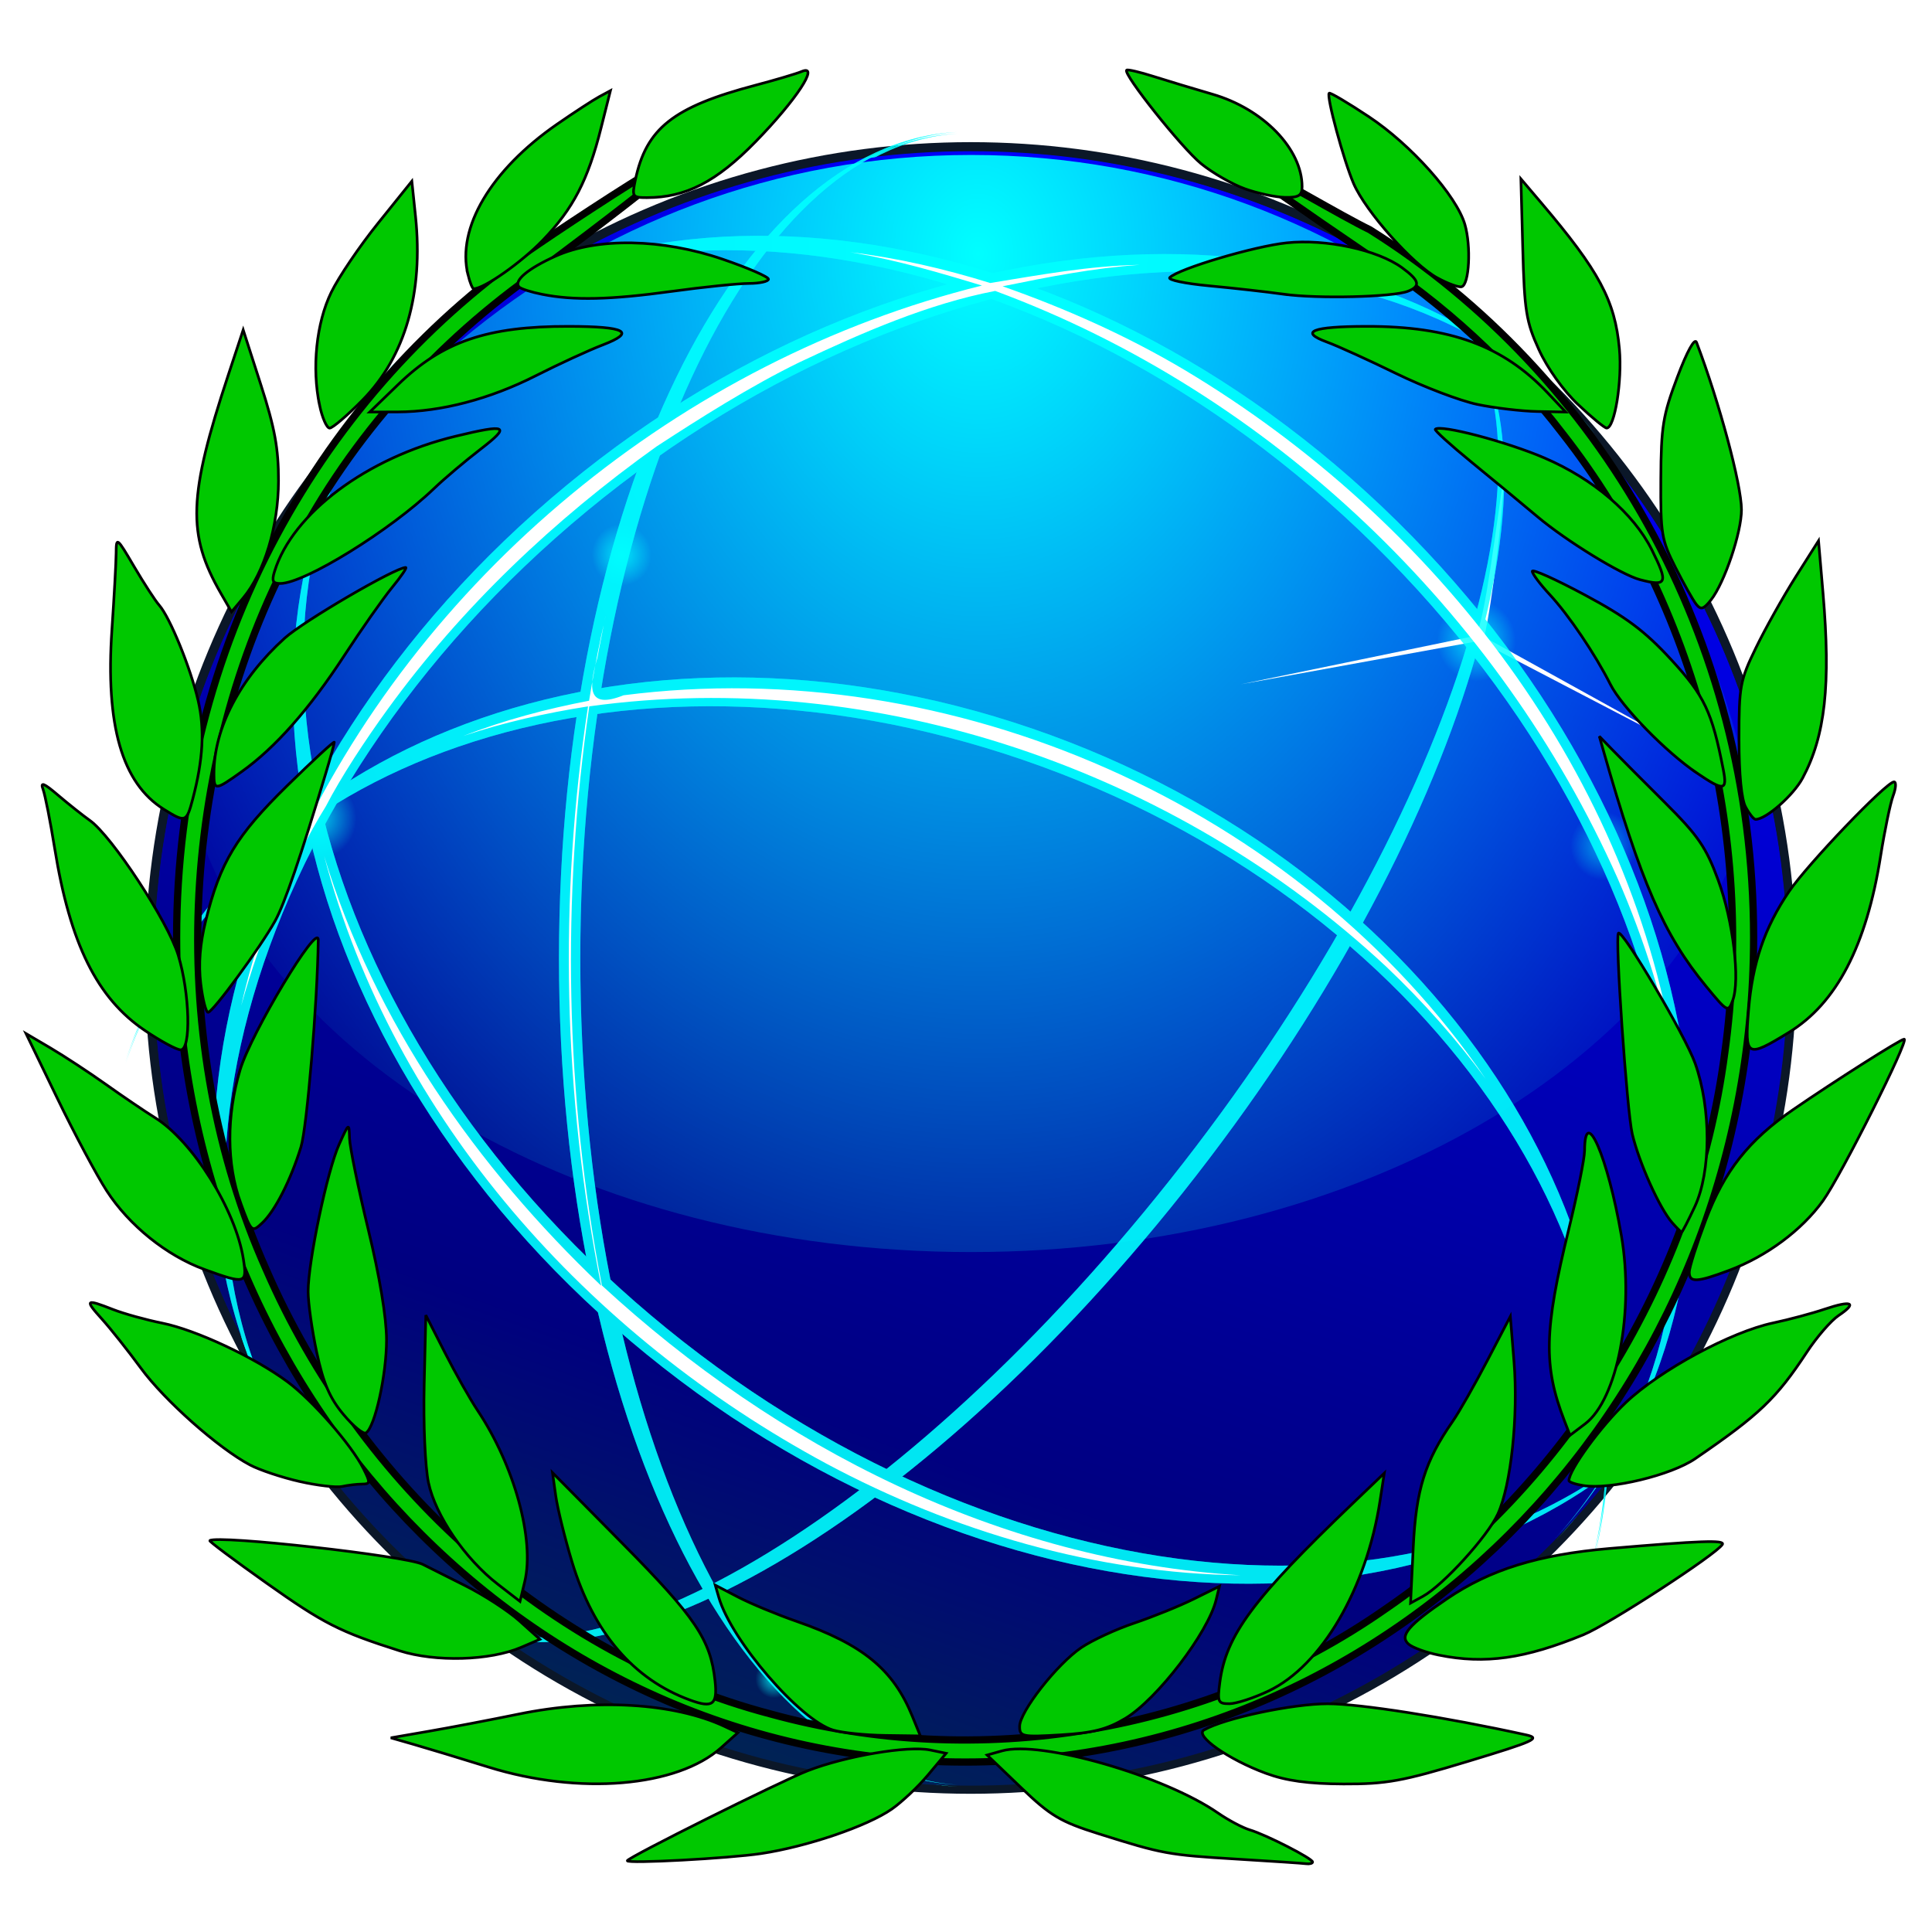 <?xml version="1.0" encoding="UTF-8" standalone="no"?>
<!-- Created with Inkscape (http://www.inkscape.org/) -->

<svg
   xmlns:dc="http://purl.org/dc/elements/1.1/"
   xmlns:cc="http://creativecommons.org/ns#"
   xmlns:rdf="http://www.w3.org/1999/02/22-rdf-syntax-ns#"
   xmlns:svg="http://www.w3.org/2000/svg"
   xmlns="http://www.w3.org/2000/svg"
   xmlns:xlink="http://www.w3.org/1999/xlink"
   xmlns:sodipodi="http://sodipodi.sourceforge.net/DTD/sodipodi-0.dtd"
   xmlns:inkscape="http://www.inkscape.org/namespaces/inkscape"
   id="svg2"
   sodipodi:docname="logo.svg"
   viewBox="0 0 330.243 330.243"
   version="1.1"
   inkscape:version="0.92.3 (unknown)"
   width="330.243"
   height="330.243"
   inkscape:export-filename="/home/bebuch/media/projekte/topic/cpp/webservice/logo/logo.png"
   inkscape:export-xdpi="174.41721"
   inkscape:export-ydpi="174.41721">
  <defs
     id="defs4">
    <linearGradient
       id="linearGradient4026"
       inkscape:collect="always">
      <stop
         id="stop4028"
         style="stop-color:#00ffff"
         offset="0" />
      <stop
         id="stop4030"
         style="stop-color:#00ffff;stop-opacity:0"
         offset="1" />
    </linearGradient>
    <linearGradient
       id="linearGradient2987"
       inkscape:collect="always">
      <stop
         id="stop2989"
         style="stop-color:#0000ff"
         offset="0" />
      <stop
         id="stop2995"
         style="stop-color:#000080"
         offset=".796" />
      <stop
         id="stop2991"
         style="stop-color:#002255"
         offset="1" />
    </linearGradient>
    <filter
       id="filter3874"
       inkscape:collect="always"
       style="color-interpolation-filters:sRGB">
      <feGaussianBlur
         id="feGaussianBlur3876"
         stdDeviation="2.643"
         inkscape:collect="always" />
    </filter>
    <filter
       id="filter3943"
       inkscape:collect="always"
       style="color-interpolation-filters:sRGB">
      <feGaussianBlur
         id="feGaussianBlur3945"
         stdDeviation="0.397"
         inkscape:collect="always" />
    </filter>
    <filter
       id="filter4002"
       inkscape:collect="always"
       style="color-interpolation-filters:sRGB">
      <feGaussianBlur
         id="feGaussianBlur4004"
         stdDeviation="4.071"
         inkscape:collect="always" />
    </filter>
    <linearGradient
       id="linearGradient4469"
       y2="391"
       xlink:href="#linearGradient2987"
       gradientUnits="userSpaceOnUse"
       x2="236"
       y1="133"
       x1="327"
       inkscape:collect="always" />
    <radialGradient
       id="radialGradient4471"
       xlink:href="#linearGradient4026"
       gradientUnits="userSpaceOnUse"
       cy="611.23"
       cx="251.02"
       gradientTransform="matrix(0.023,2.107,-1.632,0.018,1243.8,58.902)"
       r="166.9"
       inkscape:collect="always" />
    <radialGradient
       id="radialGradient4477"
       xlink:href="#linearGradient4026"
       gradientUnits="userSpaceOnUse"
       cy="251.12"
       cx="19.858"
       gradientTransform="matrix(0.1,0.875,-0.71,0.115,196.24,205.38)"
       r="13.789"
       inkscape:collect="always" />
    <radialGradient
       id="radialGradient4545"
       xlink:href="#linearGradient4026"
       gradientUnits="userSpaceOnUse"
       cy="611.23"
       cx="251.02"
       gradientTransform="matrix(0.014,1.254,-0.971,0.011,815.3,384)"
       r="166.9"
       inkscape:collect="always" />
    <linearGradient
       inkscape:collect="always"
       xlink:href="#linearGradient2987"
       id="linearGradient1105"
       gradientUnits="userSpaceOnUse"
       x1="327"
       y1="133"
       x2="236"
       y2="391" />
    <radialGradient
       inkscape:collect="always"
       xlink:href="#linearGradient4026"
       id="radialGradient1111"
       gradientUnits="userSpaceOnUse"
       gradientTransform="matrix(0.1,0.875,-0.71,0.115,196.24,205.38)"
       cx="19.858"
       cy="251.12"
       r="13.789" />
    <radialGradient
       inkscape:collect="always"
       xlink:href="#linearGradient4026"
       id="radialGradient1113"
       gradientUnits="userSpaceOnUse"
       gradientTransform="matrix(0.1,0.875,-0.71,0.115,196.24,205.38)"
       cx="19.858"
       cy="251.12"
       r="13.789" />
    <radialGradient
       inkscape:collect="always"
       xlink:href="#linearGradient4026"
       id="radialGradient1115"
       gradientUnits="userSpaceOnUse"
       gradientTransform="matrix(0.1,0.875,-0.71,0.115,196.24,205.38)"
       cx="19.858"
       cy="251.12"
       r="13.789" />
    <radialGradient
       inkscape:collect="always"
       xlink:href="#linearGradient4026"
       id="radialGradient980"
       gradientUnits="userSpaceOnUse"
       gradientTransform="matrix(0.1,0.875,-0.71,0.115,196.24,205.38)"
       cx="19.858"
       cy="251.12"
       r="13.789" />
    <radialGradient
       inkscape:collect="always"
       xlink:href="#linearGradient4026"
       id="radialGradient982"
       gradientUnits="userSpaceOnUse"
       gradientTransform="matrix(0.1,0.875,-0.71,0.115,196.24,205.38)"
       cx="19.858"
       cy="251.12"
       r="13.789" />
  </defs>
  <sodipodi:namedview
     id="base"
     fit-margin-left="0"
     inkscape:zoom="2"
     borderopacity="1.0"
     inkscape:current-layer="layer1"
     inkscape:cx="108.3085"
     inkscape:cy="216.99967"
     inkscape:window-maximized="1"
     showgrid="false"
     fit-margin-right="0"
     inkscape:snap-global="false"
     showguides="true"
     bordercolor="#666666"
     inkscape:window-x="66"
     inkscape:guide-bbox="true"
     inkscape:window-y="36"
     fit-margin-bottom="0"
     inkscape:window-width="1854"
     inkscape:pageopacity="0.0"
     inkscape:pageshadow="2"
     pagecolor="#ffffff"
     inkscape:document-units="px"
     inkscape:window-height="1020"
     fit-margin-top="0" />
  <g
     id="layer1"
     inkscape:label="Layer 1"
     inkscape:groupmode="layer"
     transform="translate(-48.646,-669.56)">
    <g
       id="g957"
       transform="translate(0.536,-5.073)">
      <g
         transform="translate(-10,12.5)"
         id="g939">
        <g
           id="g4182"
           transform="matrix(0.595,0,0,0.595,75.016,348.95)">
          <circle
             r="135.714"
             cy="258.571"
             cx="264.286"
             id="path4176"
             style="color:#000000;fill:#0b1728;stroke:#0b1728;stroke-width:3"
             transform="matrix(1.729,0,0,1.729,-206.5,357.37)" />
          <circle
             r="135.714"
             cy="258.571"
             cx="264.286"
             id="path3996"
             style="color:#000000;fill:#00ffff;stroke:#00ffff;stroke-width:3;filter:url(#filter4002)"
             transform="matrix(1.701,0,0,1.701,-199.12,364.59)" />
          <circle
             r="135.714"
             cy="258.571"
             cx="264.286"
             id="path2985"
             style="color:#000000;fill:url(#linearGradient1105)"
             transform="matrix(1.729,0,0,1.729,-206.5,357.37)" />
          <path
             id="path3013"
             d="m 250.52,570.74 c -111.72,0 -204.68,80.35 -224.32,186.39 19.614,73.24 112.58,128.71 224.32,128.71 111.74,0 204.7,-55.469 224.32,-128.71 C 455.2,651.09 362.24,570.74 250.52,570.74 Z"
             style="color:#000000;fill:url(#radialGradient4471)"
             inkscape:connector-curvature="0" />
          <g
             id="g3856"
             style="opacity:0.8;fill:#00ffff;filter:url(#filter3874)"
             transform="matrix(1.75,0,0,1.75,-211.84,-616.93)">
            <path
               id="path3858"
               style="color:#000000;text-indent:0;text-transform:none;fill:#00ffff"
               inkscape:connector-curvature="0"
               d="m 262.03,675.24 c -18.364,0.947 -34.501,16.456 -46.094,40.25 -11.967,24.562 -19.281,58.246 -19.281,95.438 0,37.192 7.315,70.876 19.281,95.438 11.593,23.794 27.73,39.305 46.094,40.25 -17.358,-1.045 -32.596,-16.541 -43.562,-40.25 -11.361,-24.562 -18.312,-58.246 -18.312,-95.438 0,-37.192 6.951,-70.876 18.312,-95.438 10.967,-23.709 26.205,-39.203 43.562,-40.25 z" />
            <path
               id="path3860"
               style="color:#000000;text-indent:0;text-transform:none;fill:#00ffff"
               d="m 366.7,724.58 c -18.737,-21.224 -46.523,-30.535 -76.244,-29.172 -30.68,1.407 -63.836,14.148 -92.525,37.815 -28.69,23.667 -47.501,53.796 -54.715,83.649 -6.988,28.92 -3.131,57.97 14.146,80.399 -16.213,-21.296 -19.2,-49.268 -11.664,-77.391 7.807,-29.134 26.975,-58.831 55.665,-82.498 28.69,-23.667 61.489,-36.84 91.576,-38.966 29.042,-2.052 55.935,6.199 73.762,26.164 z"
               inkscape:transform-center-x="11.147695"
               inkscape:transform-center-y="-18.72846"
               inkscape:connector-curvature="0" />
            <path
               id="path3862"
               style="color:#000000;text-indent:0;text-transform:none;fill:#00ffff"
               d="m 360.28,906.13 c 19.178,-20.827 25.572,-49.425 21.15,-78.847 -4.565,-30.371 -20.659,-62.035 -47.16,-88.13 -26.501,-26.094 -58.41,-41.697 -88.848,-45.792 -29.487,-3.967 -57.984,2.868 -78.51,22.366 19.51,-18.324 47.024,-24.181 75.774,-19.587 29.784,4.759 61.3,20.761 87.801,46.855 26.501,26.094 42.988,57.36 48.207,87.066 5.038,28.675 -0.395,56.276 -18.414,76.068 z"
               inkscape:transform-center-x="-14.373926"
               inkscape:transform-center-y="-14.986356"
               inkscape:connector-curvature="0" />
            <path
               id="path3864"
               style="color:#000000;text-indent:0;text-transform:none;fill:#00ffff"
               d="m 174.93,917.02 c 11.841,10.036 31.352,7.379 53.218,-4.422 22.572,-12.182 47.952,-34.227 71.026,-63.307 23.074,-29.08 39.49,-59.71 47.395,-85.936 7.658,-25.407 7.392,-47.004 -3.275,-58.52 9.989,11.003 9.713,32.061 1.724,57.035 -8.276,25.871 -24.914,56.288 -47.988,85.368 -23.074,29.08 -48.232,51.338 -70.433,63.875 -21.43,12.102 -40.38,15.275 -51.667,5.908 z"
               inkscape:transform-center-x="-5.4800114"
               inkscape:transform-center-y="3.9570336"
               inkscape:connector-curvature="0" />
            <path
               id="path3866"
               style="color:#000000;text-indent:0;text-transform:none;fill:#00ffff"
               d="m 169.06,715.16 c -16.702,22.86 -19.824,51.998 -12.106,80.731 7.967,29.661 27.535,59.304 56.815,82.237 29.28,22.933 62.747,34.831 93.453,35.461 29.746,0.61 57.289,-9.4 75.481,-31.093 -17.315,20.411 -43.991,29.339 -73.076,28.023 -30.131,-1.364 -63.253,-13.702 -92.533,-36.636 -29.28,-22.933 -49.193,-52.136 -57.735,-81.062 -8.245,-27.923 -5.966,-55.96 9.701,-77.661 z"
               inkscape:transform-center-x="10.297589"
               inkscape:transform-center-y="19.889725"
               inkscape:connector-curvature="0" />
            <path
               id="path3868"
               style="color:#000000;text-indent:0;text-transform:none;fill:#00ffff"
               d="m 366.17,910.45 c 7.181,-27.241 0.472,-55.646 -15.57,-79.904 -16.56,-25.04 -43.244,-46.029 -76.235,-57.351 -32.99,-11.322 -66.064,-10.84 -93.078,-0.753 -26.169,9.771 -46.976,28.734 -55.836,55.399 8.509,-25.158 28.909,-42.805 54.73,-51.684 26.749,-9.198 59.664,-9.146 92.655,2.175 32.99,11.322 59.833,31.778 76.658,55.929 16.241,23.313 23.329,50.394 16.676,76.188 z"
               inkscape:transform-center-x="155.28331"
               inkscape:transform-center-y="-76.187379"
               inkscape:connector-curvature="0" />
          </g>
          <g
             id="g3917"
             style="opacity:0.5;fill:#00ffff;filter:url(#filter3943)"
             transform="matrix(1.75,0,0,1.75,-211.84,-616.93)">
            <path
               id="path3919"
               style="color:#000000;text-indent:0;text-transform:none;fill:#00ffff"
               inkscape:connector-curvature="0"
               d="m 262.03,675.24 c -18.364,0.947 -34.501,16.456 -46.094,40.25 -11.967,24.562 -19.281,58.246 -19.281,95.438 0,37.192 7.315,70.876 19.281,95.438 11.593,23.794 27.73,39.305 46.094,40.25 -17.358,-1.045 -32.596,-16.541 -43.562,-40.25 -11.361,-24.562 -18.312,-58.246 -18.312,-95.438 0,-37.192 6.951,-70.876 18.312,-95.438 10.967,-23.709 26.205,-39.203 43.562,-40.25 z" />
            <path
               id="path3921"
               style="color:#000000;text-indent:0;text-transform:none;fill:#00ffff"
               d="m 366.7,724.58 c -18.737,-21.224 -46.523,-30.535 -76.244,-29.172 -30.68,1.407 -63.836,14.148 -92.525,37.815 -28.69,23.667 -47.501,53.796 -54.715,83.649 -6.988,28.92 -3.131,57.97 14.146,80.399 -16.213,-21.296 -19.2,-49.268 -11.664,-77.391 7.807,-29.134 26.975,-58.831 55.665,-82.498 28.69,-23.667 61.489,-36.84 91.576,-38.966 29.042,-2.052 55.935,6.199 73.762,26.164 z"
               inkscape:transform-center-x="11.147695"
               inkscape:transform-center-y="-18.72846"
               inkscape:connector-curvature="0" />
            <path
               id="path3923"
               style="color:#000000;text-indent:0;text-transform:none;fill:#00ffff"
               d="m 360.28,906.13 c 19.178,-20.827 25.572,-49.425 21.15,-78.847 -4.565,-30.371 -20.659,-62.035 -47.16,-88.13 -26.501,-26.094 -58.41,-41.697 -88.848,-45.792 -29.487,-3.967 -57.984,2.868 -78.51,22.366 19.51,-18.324 47.024,-24.181 75.774,-19.587 29.784,4.759 61.3,20.761 87.801,46.855 26.501,26.094 42.988,57.36 48.207,87.066 5.038,28.675 -0.395,56.276 -18.414,76.068 z"
               inkscape:transform-center-x="-14.373926"
               inkscape:transform-center-y="-14.986356"
               inkscape:connector-curvature="0" />
            <path
               id="path3925"
               style="color:#000000;text-indent:0;text-transform:none;fill:#00ffff"
               d="m 174.93,917.02 c 11.841,10.036 31.352,7.379 53.218,-4.422 22.572,-12.182 47.952,-34.227 71.026,-63.307 23.074,-29.08 39.49,-59.71 47.395,-85.936 7.658,-25.407 7.392,-47.004 -3.275,-58.52 9.989,11.003 9.713,32.061 1.724,57.035 -8.276,25.871 -24.914,56.288 -47.988,85.368 -23.074,29.08 -48.232,51.338 -70.433,63.875 -21.43,12.102 -40.38,15.275 -51.667,5.908 z"
               inkscape:transform-center-x="-5.4800114"
               inkscape:transform-center-y="3.9570336"
               inkscape:connector-curvature="0" />
            <path
               id="path3927"
               style="color:#000000;text-indent:0;text-transform:none;fill:#00ffff"
               d="m 169.06,715.16 c -16.702,22.86 -19.824,51.998 -12.106,80.731 7.967,29.661 27.535,59.304 56.815,82.237 29.28,22.933 62.747,34.831 93.453,35.461 29.746,0.61 57.289,-9.4 75.481,-31.093 -17.315,20.411 -43.991,29.339 -73.076,28.023 -30.131,-1.364 -63.253,-13.702 -92.533,-36.636 -29.28,-22.933 -49.193,-52.136 -57.735,-81.062 -8.245,-27.923 -5.966,-55.96 9.701,-77.661 z"
               inkscape:transform-center-x="10.297589"
               inkscape:transform-center-y="19.889725"
               inkscape:connector-curvature="0" />
            <path
               id="path3929"
               style="color:#000000;text-indent:0;text-transform:none;fill:#00ffff"
               d="m 366.17,910.45 c 7.181,-27.241 0.472,-55.646 -15.57,-79.904 -16.56,-25.04 -43.244,-46.029 -76.235,-57.351 -32.99,-11.322 -66.064,-10.84 -93.078,-0.753 -26.169,9.771 -46.976,28.734 -55.836,55.399 8.509,-25.158 28.909,-42.805 54.73,-51.684 26.749,-9.198 59.664,-9.146 92.655,2.175 32.99,11.322 59.833,31.778 76.658,55.929 16.241,23.313 23.329,50.394 16.676,76.188 z"
               inkscape:transform-center-x="155.28331"
               inkscape:transform-center-y="-76.187379"
               inkscape:connector-curvature="0" />
          </g>
          <ellipse
             ry="17.678"
             rx="13.789"
             cy="249.684"
             cx="19.445"
             id="path4006"
             style="color:#000000;opacity:0.8;fill:url(#radialGradient980)"
             transform="matrix(1.143,0,0,0.962,39.911,519.37)" />
          <use
             id="use4034"
             xlink:href="#path4006"
             transform="translate(82.117,136.86)"
             height="500"
             width="500"
             y="0"
             x="0" />
          <use
             id="use4036"
             xlink:href="#use4034"
             transform="translate(250.86,-187.9)"
             height="500"
             width="500"
             y="0"
             x="0" />
          <use
             id="use4042"
             xlink:href="#use4040"
             transform="translate(150.55,-56.113)"
             height="500"
             width="500"
             y="0"
             x="0" />
          <path
             id="path3039"
             style="color:#000000;text-indent:0;text-transform:none;fill:#ffffff"
             inkscape:connector-curvature="0"
             d="m 217.04,598.88 c 12.44,2.16 24.517,5.69 36.568,9.367 -86.286,21.399 -162.19,83.794 -198.75,164.96 -5.857,13.551 -10.729,27.457 -13.986,41.871 5.509,-19.858 14.264,-41.058 24.336,-57.311 4.219,-8.231 11.459,-19.238 17.786,-27.922 21.245,-29.25 47.747,-54.368 77.205,-75.408 12.154,-7.916 26.884,-17.278 40.93,-24.122 18.001,-8.508 36.91,-16.784 56.285,-20.529 78.925,29.183 144.66,92.052 178.8,168.74 7.694,17.656 13.532,36.152 16.955,55.111 -12.295,-84.421 -68.901,-157.82 -141.27,-201.1 -16.531,-9.835 -34.196,-17.693 -52.35,-24.079 13.054,-2.652 26.12,-5.256 39.391,-6.159 -14.497,0.255 -28.813,2.915 -42.94,5.218 -13.097,-4.08 -26.656,-7.21 -40.289,-8.853 l 1.326,0.214 z m -71.938,105.98 c 0.628,-2.505 0.445,-2.007 0,0 z m -0.855,4.063 c -1.312,6.155 -2.462,12.346 -3.464,18.562 -12.299,2.347 -24.485,5.591 -36.183,10.136 11.67,-3.905 23.693,-6.59 35.884,-8.511 -8.474,55.044 -7.176,111.75 3.764,166.37 -35.774,-34.044 -65.14,-75.772 -79.551,-123.39 19.946,75.738 76.05,137.77 144.22,174.5 36.426,19.486 77.436,31.562 118.98,32.077 -68.939,-4.098 -133.31,-36.954 -183.44,-83.229 -10.605,-54.64 -11.616,-111.28 -3.635,-166.33 82.477,-11.419 168.5,18.405 228.99,74.846 10.356,9.842 19.984,20.603 28.484,32.163 -53.64,-78.46 -153.32,-122.36 -247.61,-110.19 -10.513,4.206 -10.041,-2.256 -7.489,-10.872 0.184,-1.462 3.003,-14.966 1.06,-6.132 z m -82.673,48.8 c -0.214,1.115 0.979,-0.05 0,0 z" />
          <path
             id="path3947"
             style="color:#000000;fill:#ffffff"
             d="m 403.62,662.24 c -2.387,15.294 -5.427,41.552 -8.163,46.589 l -67.491,13.937 68.481,-12.456 60.652,31.641 -59.214,-32.761 c 2.298,-9.892 5.213,-34.186 5.735,-46.95 z"
             inkscape:transform-center-x="4.1508558"
             inkscape:transform-center-y="-7.4668364"
             inkscape:connector-curvature="0"
             sodipodi:nodetypes="ccccccc" />
          <ellipse
             ry="17.678"
             rx="13.789"
             cy="249.684"
             cx="19.445"
             id="use4040"
             style="color:#000000;opacity:0.8;fill:url(#radialGradient982)"
             transform="matrix(0.867,0,0,0.73,132.87,502.09)" />
          <use
             id="use4044"
             xlink:href="#use4040"
             transform="matrix(0.616,0,0,0.616,101.26,585.58)"
             height="500"
             width="500"
             y="0"
             x="0" />
          <ellipse
             ry="17.678"
             rx="13.789"
             cy="249.684"
             cx="19.445"
             id="use4046"
             style="color:#000000;opacity:0.56;fill:url(#radialGradient1111)"
             transform="matrix(0.959,0,0,0.807,413.02,566.24)" />
        </g>
        <circle
           r="135.714"
           cy="258.571"
           cx="264.286"
           id="path4233"
           style="color:#000000;fill:#00ffff;stroke:#00ffff;stroke-width:3;filter:url(#filter4002)"
           transform="matrix(1.008,0,0,1.008,-42.424,566.98)" />
        <circle
           r="135.714"
           cy="258.571"
           cx="264.286"
           id="path4235"
           style="color:#000000;fill:url(#linearGradient4469)"
           transform="matrix(1.029,0,0,1.029,-47.887,561.64)" />
        <path
           id="path4237"
           d="m 224.11,688.62 c -66.493,0 -121.82,47.821 -133.5,110.93 11.673,43.589 67.001,76.601 133.5,76.601 66.503,0 121.83,-33.013 133.5,-76.601 -11.686,-63.109 -67.012,-110.93 -133.5,-110.93 z"
           style="color:#000000;fill:url(#radialGradient4545)"
           inkscape:connector-curvature="0" />
        <g
           id="g4253"
           style="opacity:0.5;fill:#00ffff;filter:url(#filter3943)"
           transform="matrix(1.041,0,0,1.041,-51.06,-18.226)">
          <path
             id="path4255"
             style="color:#000000;text-indent:0;text-transform:none;fill:#00ffff"
             inkscape:connector-curvature="0"
             d="m 262.03,675.24 c -18.364,0.947 -34.501,16.456 -46.094,40.25 -11.967,24.562 -19.281,58.246 -19.281,95.438 0,37.192 7.315,70.876 19.281,95.438 11.593,23.794 27.73,39.305 46.094,40.25 -17.358,-1.045 -32.596,-16.541 -43.562,-40.25 -11.361,-24.562 -18.312,-58.246 -18.312,-95.438 0,-37.192 6.951,-70.876 18.312,-95.438 10.967,-23.709 26.205,-39.203 43.562,-40.25 z" />
          <path
             id="path4257"
             style="color:#000000;text-indent:0;text-transform:none;fill:#00ffff"
             d="m 366.7,724.58 c -18.737,-21.224 -46.523,-30.535 -76.244,-29.172 -30.68,1.407 -63.836,14.148 -92.525,37.815 -28.69,23.667 -47.501,53.796 -54.715,83.649 -6.988,28.92 -3.131,57.97 14.146,80.399 -16.213,-21.296 -19.2,-49.268 -11.664,-77.391 7.807,-29.134 26.975,-58.831 55.665,-82.498 28.69,-23.667 61.489,-36.84 91.576,-38.966 29.042,-2.052 55.935,6.199 73.762,26.164 z"
             inkscape:transform-center-x="11.147695"
             inkscape:transform-center-y="-18.72846"
             inkscape:connector-curvature="0" />
          <path
             id="path4259"
             style="color:#000000;text-indent:0;text-transform:none;fill:#00ffff"
             d="m 360.28,906.13 c 19.178,-20.827 25.572,-49.425 21.15,-78.847 -4.565,-30.371 -20.659,-62.035 -47.16,-88.13 -26.501,-26.094 -58.41,-41.697 -88.848,-45.792 -29.487,-3.967 -57.984,2.868 -78.51,22.366 19.51,-18.324 47.024,-24.181 75.774,-19.587 29.784,4.759 61.3,20.761 87.801,46.855 26.501,26.094 42.988,57.36 48.207,87.066 5.038,28.675 -0.395,56.276 -18.414,76.068 z"
             inkscape:transform-center-x="-14.373926"
             inkscape:transform-center-y="-14.986356"
             inkscape:connector-curvature="0" />
          <path
             id="path4261"
             style="color:#000000;text-indent:0;text-transform:none;fill:#00ffff"
             d="m 174.93,917.02 c 11.841,10.036 31.352,7.379 53.218,-4.422 22.572,-12.182 47.952,-34.227 71.026,-63.307 23.074,-29.08 39.49,-59.71 47.395,-85.936 7.658,-25.407 7.392,-47.004 -3.275,-58.52 9.989,11.003 9.713,32.061 1.724,57.035 -8.276,25.871 -24.914,56.288 -47.988,85.368 -23.074,29.08 -48.232,51.338 -70.433,63.875 -21.43,12.102 -40.38,15.275 -51.667,5.908 z"
             inkscape:transform-center-x="-5.4800114"
             inkscape:transform-center-y="3.9570336"
             inkscape:connector-curvature="0" />
          <path
             id="path4263"
             style="color:#000000;text-indent:0;text-transform:none;fill:#00ffff"
             d="m 169.06,715.16 c -16.702,22.86 -19.824,51.998 -12.106,80.731 7.967,29.661 27.535,59.304 56.815,82.237 29.28,22.933 62.747,34.831 93.453,35.461 29.746,0.61 57.289,-9.4 75.481,-31.093 -17.315,20.411 -43.991,29.339 -73.076,28.023 -30.131,-1.364 -63.253,-13.702 -92.533,-36.636 -29.28,-22.933 -49.193,-52.136 -57.735,-81.062 -8.245,-27.923 -5.966,-55.96 9.701,-77.661 z"
             inkscape:transform-center-x="10.297589"
             inkscape:transform-center-y="19.889725"
             inkscape:connector-curvature="0" />
          <path
             id="path4265"
             style="color:#000000;text-indent:0;text-transform:none;fill:#00ffff"
             d="m 366.17,910.45 c 7.181,-27.241 0.472,-55.646 -15.57,-79.904 -16.56,-25.04 -43.244,-46.029 -76.235,-57.351 -32.99,-11.322 -66.064,-10.84 -93.078,-0.753 -26.169,9.771 -46.976,28.734 -55.836,55.399 8.509,-25.158 28.909,-42.805 54.73,-51.684 26.749,-9.198 59.664,-9.146 92.655,2.175 32.99,11.322 59.833,31.778 76.658,55.929 16.241,23.313 23.329,50.394 16.676,76.188 z"
             inkscape:transform-center-x="155.28331"
             inkscape:transform-center-y="-76.187379"
             inkscape:connector-curvature="0" />
        </g>
        <ellipse
           ry="17.678"
           rx="13.789"
           cy="249.684"
           cx="19.445"
           id="path4267"
           style="color:#000000;opacity:0.8;fill:url(#radialGradient1113)"
           transform="matrix(0.68,0,0,0.572,98.769,658.05)" />
        <use
           id="use4269"
           xlink:href="#path4006"
           transform="matrix(0.595,0,0,0.595,123.89,430.4)"
           height="500"
           width="500"
           y="0"
           x="0" />
        <use
           id="use4271"
           xlink:href="#use4034"
           transform="matrix(0.595,0,0,0.595,224.32,237.11)"
           height="500"
           width="500"
           y="0"
           x="0" />
        <use
           id="use4273"
           xlink:href="#use4040"
           transform="matrix(0.595,0,0,0.595,164.62,315.55)"
           height="500"
           width="500"
           y="0"
           x="0" />
        <path
           id="path4277"
           style="color:#000000;fill:#ffffff"
           d="m 315.23,743.08 c -1.421,9.102 -3.23,24.73 -4.859,27.728 l -40.168,8.295 40.757,-7.413 36.098,18.831 -35.242,-19.498 c 1.368,-5.887 3.103,-20.346 3.413,-27.942 z"
           inkscape:transform-center-x="4.1508558"
           inkscape:transform-center-y="-7.4668364"
           inkscape:connector-curvature="0"
           sodipodi:nodetypes="ccccccc" />
        <ellipse
           ry="17.678"
           rx="13.789"
           cy="249.684"
           cx="19.445"
           id="path4279"
           style="color:#000000;opacity:0.8;fill:url(#radialGradient1115)"
           transform="matrix(0.516,0,0,0.434,154.09,647.77)" />
        <use
           id="use4281"
           xlink:href="#use4040"
           transform="matrix(0.367,0,0,0.367,135.28,697.46)"
           height="500"
           width="500"
           y="0"
           x="0" />
        <ellipse
           ry="17.678"
           rx="13.789"
           cy="249.684"
           cx="19.445"
           id="path4283"
           style="color:#000000;opacity:0.56;fill:url(#radialGradient4477)"
           transform="matrix(0.571,0,0,0.48,320.83,685.95)" />
        <g
           id="g4239"
           style="opacity:0.8;fill:#00ffff;filter:url(#filter3874)"
           transform="matrix(1.041,0,0,1.041,-51.06,-18.226)">
          <path
             id="path4241"
             style="color:#000000;text-indent:0;text-transform:none;fill:#00ffff"
             inkscape:connector-curvature="0"
             d="m 262.03,675.24 c -18.364,0.947 -34.501,16.456 -46.094,40.25 -11.967,24.562 -19.281,58.246 -19.281,95.438 0,37.192 7.315,70.876 19.281,95.438 11.593,23.794 27.73,39.305 46.094,40.25 -17.358,-1.045 -32.596,-16.541 -43.562,-40.25 -11.361,-24.562 -18.312,-58.246 -18.312,-95.438 0,-37.192 6.951,-70.876 18.312,-95.438 10.967,-23.709 26.205,-39.203 43.562,-40.25 z" />
          <path
             id="path4243"
             style="color:#000000;text-indent:0;text-transform:none;fill:#00ffff"
             d="m 366.7,724.58 c -18.737,-21.224 -46.523,-30.535 -76.244,-29.172 -30.68,1.407 -63.836,14.148 -92.525,37.815 -28.69,23.667 -47.501,53.796 -54.715,83.649 -6.988,28.92 -3.131,57.97 14.146,80.399 -16.213,-21.296 -19.2,-49.268 -11.664,-77.391 7.807,-29.134 26.975,-58.831 55.665,-82.498 28.69,-23.667 61.489,-36.84 91.576,-38.966 29.042,-2.052 55.935,6.199 73.762,26.164 z"
             inkscape:transform-center-x="11.147695"
             inkscape:transform-center-y="-18.72846"
             inkscape:connector-curvature="0" />
          <path
             id="path4245"
             style="color:#000000;text-indent:0;text-transform:none;fill:#00ffff"
             d="m 360.28,906.13 c 19.178,-20.827 25.572,-49.425 21.15,-78.847 -4.565,-30.371 -20.659,-62.035 -47.16,-88.13 -26.501,-26.094 -58.41,-41.697 -88.848,-45.792 -29.487,-3.967 -57.984,2.868 -78.51,22.366 19.51,-18.324 47.024,-24.181 75.774,-19.587 29.784,4.759 61.3,20.761 87.801,46.855 26.501,26.094 42.988,57.36 48.207,87.066 5.038,28.675 -0.395,56.276 -18.414,76.068 z"
             inkscape:transform-center-x="-14.373926"
             inkscape:transform-center-y="-14.986356"
             inkscape:connector-curvature="0" />
          <path
             id="path4247"
             style="color:#000000;text-indent:0;text-transform:none;fill:#00ffff"
             d="m 174.93,917.02 c 11.841,10.036 31.352,7.379 53.218,-4.422 22.572,-12.182 47.952,-34.227 71.026,-63.307 23.074,-29.08 39.49,-59.71 47.395,-85.936 7.658,-25.407 7.392,-47.004 -3.275,-58.52 9.989,11.003 9.713,32.061 1.724,57.035 -8.276,25.871 -24.914,56.288 -47.988,85.368 -23.074,29.08 -48.232,51.338 -70.433,63.875 -21.43,12.102 -40.38,15.275 -51.667,5.908 z"
             inkscape:transform-center-x="-5.4800114"
             inkscape:transform-center-y="3.9570336"
             inkscape:connector-curvature="0" />
          <path
             id="path4249"
             style="color:#000000;text-indent:0;text-transform:none;fill:#00ffff"
             d="m 169.06,715.16 c -16.702,22.86 -19.824,51.998 -12.106,80.731 7.967,29.661 27.535,59.304 56.815,82.237 29.28,22.933 62.747,34.831 93.453,35.461 29.746,0.61 57.289,-9.4 75.481,-31.093 -17.315,20.411 -43.991,29.339 -73.076,28.023 -30.131,-1.364 -63.253,-13.702 -92.533,-36.636 -29.28,-22.933 -49.193,-52.136 -57.735,-81.062 -8.245,-27.923 -5.966,-55.96 9.701,-77.661 z"
             inkscape:transform-center-x="10.297589"
             inkscape:transform-center-y="19.889725"
             inkscape:connector-curvature="0" />
          <path
             id="path4251"
             style="color:#000000;text-indent:0;text-transform:none;fill:#00ffff"
             d="m 366.17,910.45 c 7.181,-27.241 0.472,-55.646 -15.57,-79.904 -16.56,-25.04 -43.244,-46.029 -76.235,-57.351 -32.99,-11.322 -66.064,-10.84 -93.078,-0.753 -26.169,9.771 -46.976,28.734 -55.836,55.399 8.509,-25.158 28.909,-42.805 54.73,-51.684 26.749,-9.198 59.664,-9.146 92.655,2.175 32.99,11.322 59.833,31.778 76.658,55.929 16.241,23.313 23.329,50.394 16.676,76.188 z"
             inkscape:transform-center-x="155.28331"
             inkscape:transform-center-y="-76.187379"
             inkscape:connector-curvature="0" />
        </g>
        <path
           id="path4275"
           style="color:#000000;text-indent:0;text-transform:none;fill:#ffffff"
           inkscape:connector-curvature="0"
           d="m 204.19,705.37 c 7.404,1.286 14.592,3.386 21.764,5.574 -51.354,12.736 -96.529,49.871 -118.29,98.178 -3.486,8.065 -6.385,16.341 -8.324,24.92 3.279,-11.819 8.489,-24.436 14.484,-34.109 2.511,-4.899 6.82,-11.45 10.585,-16.618 12.644,-17.408 28.417,-32.357 45.949,-44.88 7.233,-4.711 16,-10.283 24.36,-14.356 10.714,-5.063 21.967,-9.989 33.498,-12.218 46.973,17.369 86.095,54.785 106.41,100.43 4.579,10.508 8.054,21.516 10.091,32.8 -7.317,-50.244 -41.007,-93.93 -84.076,-119.69 -9.838,-5.854 -20.352,-10.53 -31.156,-14.331 7.769,-1.578 15.545,-3.128 23.444,-3.665 -8.628,0.151 -17.148,1.735 -25.556,3.105 -7.795,-2.429 -15.865,-4.291 -23.978,-5.269 l 0.789,0.127 z m -42.815,63.076 c 0.374,-1.491 0.265,-1.195 0,0 z m -0.509,2.418 c -0.781,3.663 -1.465,7.348 -2.062,11.047 -7.32,1.397 -14.573,3.328 -21.535,6.033 6.946,-2.324 14.101,-3.922 21.356,-5.066 -5.043,32.76 -4.271,66.51 2.24,99.018 -21.291,-20.261 -38.769,-45.096 -47.345,-73.436 11.871,45.076 45.262,81.998 85.833,103.85 21.679,11.597 46.086,18.784 70.815,19.091 -41.03,-2.439 -79.339,-21.993 -109.17,-49.535 -6.312,-32.519 -6.913,-66.229 -2.164,-98.993 49.087,-6.796 100.28,10.954 136.28,44.545 6.163,5.857 11.894,12.262 16.953,19.142 -31.932,-46.698 -91.258,-72.824 -147.37,-65.582 -6.257,2.503 -5.976,-1.343 -4.457,-6.471 0.11,-0.87 1.787,-8.907 0.631,-3.65 z m -49.204,29.044 c -0.127,0.663 0.583,-0.03 0,0 z" />
      </g>
      <g
         id="layer1-6"
         inkscape:label="Layer 1"
         transform="matrix(0.45,0,0,0.45,46.127,613.445)">
        <g
           id="g22249">
          <path
             inkscape:connector-curvature="0"
             id="path18706"
             sodipodi:nodetypes="cssscccccccccc"
             style="fill:#00c800;stroke:#000000;stroke-width:2.748;stroke-linecap:round;stroke-linejoin:round"
             d="M 209.27,228.49 C 126.44,284.24 71.5,381.44 71.5,492.04 71.502,664.96 205.67,805.29 371,805.29 c 165.33,0 299.52,-140.33 299.52,-313.25 0,-114.14 -58.51,-214.06 -145.81,-268.82 -19.98,-9.63 -109.8,-64.75 0,9.94 27.87,18.1 52.91,40.94 73.37,67.66 50.72,64.73 73.04,152.25 61.48,235.08 C 648.35,621.56 599.5,700.16 530.6,747.21 462.89,794.51 375.73,808.67 297.09,787.02 213.17,764.93 141.19,700.42 105.48,618.1 67.175,532.08 71.758,426.95 115.87,344.3 c 22.16,-42.64 54.82,-78.76 93.4,-105.64 109.05,-81.63 27.97,-29.22 0,-10.17 z" />
          <path
             inkscape:connector-curvature="0"
             id="path17799"
             style="fill:#00c800;stroke:#000000;stroke-width:1.015"
             d="m 242.67,842.78 c 0,-1.15 58.14,-30.15 68.56,-34.19 14.37,-5.58 38.06,-9.6 46.46,-7.88 l 6.1,1.26 -6.81,8.15 c -3.75,4.49 -9.98,10.36 -13.84,13.05 -9.33,6.49 -32.14,14.25 -49.6,16.88 -12.3,1.84 -50.88,3.92 -50.87,2.73 z m 231.51,-0.63 c -26.11,-1.58 -28.09,-1.94 -52.43,-9.61 -14.56,-4.59 -18.29,-6.81 -29.53,-17.58 l -12.86,-12.33 5.68,-1.59 c 14.61,-4.09 61.51,9.41 82.05,23.62 3.9,2.7 9.33,5.58 12.06,6.4 6.23,1.86 23.85,10.87 23.85,12.19 0,0.54 -1.12,0.84 -2.49,0.66 -1.36,-0.18 -13.21,-0.97 -26.33,-1.76 z M 190.01,807.22 c -10.93,-3.4 -23.77,-7.29 -28.52,-8.65 l -8.64,-2.48 14.6,-2.53 c 8.04,-1.39 23.27,-4.3 33.87,-6.47 29.54,-6.04 59.13,-4.29 78.27,4.65 l 5.11,2.39 -6.38,5.71 c -16.74,14.97 -53.89,18.08 -88.31,7.38 z m 295.24,2.35 c -14.22,-5.24 -27.2,-14.35 -23.48,-16.48 7.76,-4.46 33.68,-9.94 46.97,-9.94 12.25,0 44.52,5.06 75.31,11.81 5.8,1.27 3.35,2.39 -22.05,10.08 -24.93,7.55 -30.97,8.64 -47.27,8.58 -13.38,-0.05 -21.75,-1.2 -29.48,-4.05 z M 320.88,793.15 c -12.55,-3.73 -38.65,-34 -43.41,-50.34 l -1.37,-4.71 8.58,4.48 c 4.72,2.47 14.77,6.64 22.32,9.27 25.14,8.76 36.69,18.23 43.94,35.99 l 3.07,7.53 -13.44,-0.19 c -7.4,-0.1 -16.26,-1.01 -19.69,-2.03 z m 70.83,-1.41 c 0,-5.55 14.17,-23.64 23.43,-29.92 4.09,-2.77 13.16,-6.97 20.16,-9.32 7,-2.36 17.14,-6.46 22.52,-9.12 l 9.79,-4.84 -1.26,5.16 c -3.06,12.49 -22.43,37.77 -34.49,45.01 -6.93,4.15 -12.32,5.53 -24.52,6.25 -14.7,0.88 -15.63,0.68 -15.63,-3.22 z m -125.2,-10 c -21.47,-7.85 -36.67,-25.62 -44.79,-52.37 -2.74,-9.05 -5.54,-20.41 -6.22,-25.24 l -1.23,-8.78 26.77,27.1 c 27.62,27.97 33.25,36.34 34.97,51.97 1,9.08 -0.83,10.49 -9.5,7.32 z m 201.25,-6.7 c 2.35,-17.94 12.55,-31.68 50.34,-67.87 l 12.13,-11.61 -1.61,10.46 c -5.17,33.5 -22.25,62.69 -42.28,72.24 -5.59,2.67 -12.3,4.86 -14.9,4.87 -4.38,0.02 -4.66,-0.59 -3.68,-8.09 z m -311.54,-12 c -22.87,-7.28 -28.8,-10.29 -50.7,-25.81 -12.125,-8.59 -21.775,-15.81 -21.443,-16.06 3.003,-2.21 74.663,5.8 80.943,9.04 1.72,0.89 8.94,4.52 16.04,8.06 7.11,3.55 16.41,9.59 20.67,13.42 l 7.76,6.98 -7.13,3.05 c -11.86,5.08 -32.46,5.66 -46.14,1.32 z m 394.76,1.63 c -4.77,-0.95 -9.93,-2.82 -11.48,-4.14 -3.66,-3.11 -0.18,-7.23 14.55,-17.25 16.3,-11.08 34.71,-16.79 61.62,-19.1 34.64,-2.97 44.05,-3.3 42.98,-1.54 -2.28,3.77 -43.21,30.37 -52.76,34.29 -22.28,9.14 -37.39,11.27 -54.91,7.74 z M 193.51,737.75 c -12.48,-9.65 -23.7,-26.09 -26.35,-38.6 -1.27,-5.98 -1.98,-22.31 -1.63,-37.14 l 0.63,-26.47 7.26,14.26 c 4,7.84 9.6,17.75 12.47,22.04 13.89,20.82 21.65,49.03 17.84,64.92 l -1.8,7.5 z m 347.71,-13.93 c 1.06,-21.96 4.44,-32.79 14.96,-47.9 2.47,-3.55 8.41,-13.98 13.21,-23.18 l 8.72,-16.72 1.39,17.12 c 1.68,20.58 -1.12,46.98 -6.13,57.91 -3.92,8.54 -20.79,27.08 -28.48,31.3 l -4.68,2.56 z M 118.2,698.72 c -6.7,-1.52 -15.19,-4.35 -18.862,-6.3 -11.991,-6.35 -32.429,-24.48 -41.41,-36.74 -4.835,-6.59 -11.477,-14.97 -14.759,-18.61 -6.731,-7.46 -6.334,-7.81 4.212,-3.68 4.121,1.61 12.518,3.94 18.66,5.17 12.829,2.59 35.049,12.99 47.549,22.27 9.51,7.05 24.3,23.97 28.86,33.01 2.71,5.37 2.66,5.84 -0.58,5.87 -1.94,0.01 -5.32,0.42 -7.51,0.9 -2.18,0.48 -9.45,-0.37 -16.16,-1.89 z m 487.64,1.55 c -3.01,-0.47 -5.47,-1.33 -5.47,-1.89 0,-4.05 12.16,-20.72 21.62,-29.66 13.08,-12.35 39.9,-26.84 55.98,-30.24 5.96,-1.26 14.75,-3.61 19.54,-5.23 10.33,-3.47 12.56,-2.45 5.3,2.42 -2.88,1.93 -8.3,8.19 -12.06,13.91 -11.63,17.67 -17.98,23.74 -42.4,40.47 -9.2,6.3 -32.25,11.85 -42.51,10.22 z m -471,-27.04 c -5.16,-6.17 -7.62,-11.9 -10.11,-23.49 -1.8,-8.43 -3.28,-18.87 -3.28,-23.19 0,-11.32 7.25,-45.8 11.73,-55.78 3.78,-8.4 3.83,-8.44 4,-2.41 0.1,3.36 3.3,18.93 7.1,34.61 4.34,17.86 6.93,33.5 6.95,41.88 0.02,13.23 -4.39,33.25 -7.81,35.41 -0.97,0.62 -4.84,-2.55 -8.58,-7.03 z m 463.81,2.43 c -8.05,-20.83 -7.74,-34.45 1.64,-72.69 3.29,-13.44 6,-26.9 6.02,-29.91 0.08,-17.8 8.8,2.31 13.97,32.21 4.96,28.75 -1.47,62.24 -13.75,71.54 l -5.75,4.36 z M 81.98,618.14 C 67.734,612.95 53.466,601.47 44.958,588.34 41.12,582.42 32.65,566.55 26.135,553.08 l -11.845,-24.5 9.363,5.51 c 5.149,3.04 14.589,9.24 20.977,13.78 6.389,4.55 14.752,10.22 18.585,12.61 14.388,8.94 30.711,35.03 33.632,53.75 1.476,9.45 0.835,9.62 -14.867,3.91 z m 564.1,1.05 c 0,-1.71 2.81,-10.58 6.24,-19.69 7.02,-18.66 16.32,-30.42 33.27,-42.08 15.5,-10.67 40.78,-26.71 42.1,-26.72 2.09,-0.01 -23.95,51.85 -30.84,61.41 -8.07,11.19 -21.41,21.09 -35.58,26.39 -12.34,4.63 -15.19,4.75 -15.19,0.69 z M 95.8,592.85 c -5.348,-14.64 -5.413,-33.16 -0.178,-50.53 4.257,-14.12 29.774,-56.5 29.674,-49.29 -0.31,23.69 -4.28,71.21 -6.57,78.62 -3.9,12.65 -9.91,24.41 -14.77,28.91 -3.93,3.64 -4.054,3.52 -8.156,-7.71 z m 543.79,7.57 c -4.8,-5.46 -12.6,-22.79 -15.18,-33.76 -2.03,-8.62 -6.59,-74.76 -5.25,-76.22 1.49,-1.62 25.44,39.01 29.14,49.42 6.12,17.24 6.06,41.18 -0.13,54.46 -2.49,5.32 -4.73,9.67 -4.98,9.67 -0.26,0 -1.88,-1.61 -3.6,-3.57 z m -580.14,-73 C 41.279,515.16 31.019,494.45 25.173,458.21 c -1.645,-10.19 -3.631,-20.27 -4.414,-22.4 -1.093,-2.96 0.245,-2.44 5.746,2.25 3.944,3.35 9.356,7.65 12.028,9.55 8.363,5.93 29.678,38.43 33.574,51.2 4.404,14.42 4.958,35.95 0.925,35.95 -1.487,0 -7.599,-3.3 -13.582,-7.34 z m 609.15,-7.81 c 1.48,-17.84 6.07,-31.26 15.41,-45.04 6.99,-10.32 36.95,-41.6 39.84,-41.6 0.89,0 0.74,2.37 -0.34,5.28 -1.08,2.9 -3.22,13.21 -4.75,22.9 -5.4,34.08 -16.76,55.93 -34.84,66.98 -16.09,9.85 -16.8,9.45 -15.32,-8.52 z M 80.66,509.62 c -0.903,-7.4 -0.296,-15.07 1.895,-23.92 5.489,-22.19 11.578,-32.29 30.916,-51.25 9.85,-9.66 17.91,-17.09 17.91,-16.52 0,0.57 -1.43,5.79 -3.18,11.6 -9.67,32.16 -15.72,49.79 -19.29,56.25 -5.49,9.92 -23.679,34.73 -25.468,34.73 -0.801,0 -2.053,-4.9 -2.783,-10.89 z m 571.85,1.05 c -16.11,-19.58 -24.79,-39.5 -39.15,-89.92 l -1.45,-5.09 4.94,5.09 c 2.71,2.8 11.66,11.79 19.88,19.98 12.73,12.69 15.74,17.06 20.32,29.53 5.72,15.55 8.42,38.01 5.51,45.79 -1.69,4.55 -2.03,4.37 -10.05,-5.38 z M 66.62,443.37 C 50.759,433.46 44.425,411.5 46.921,375.09 c 0.85,-12.4 1.568,-25.45 1.595,-29 0.048,-6.28 0.238,-6.13 6.83,5.09 3.729,6.35 8.018,12.95 9.532,14.67 4.087,4.64 11.932,23.87 14.796,36.26 2.517,10.9 1.895,22.34 -2.026,37.26 -2.37,9.02 -2.763,9.16 -11.028,4 z m 600.91,-0.73 c -1.62,-2.91 -2.55,-12.38 -2.56,-25.96 -0.01,-20.03 0.39,-22.22 6.42,-34.61 3.53,-7.28 10.33,-19.41 15.1,-26.96 l 8.69,-13.72 1.7,19.83 c 2.99,34.86 0.85,54.29 -7.75,70.32 -3.52,6.57 -13.91,15.68 -17.88,15.68 -0.65,0 -2.33,-2.06 -3.72,-4.58 z M 85.67,429.8 c 0,-17.22 9.871,-36.09 26.915,-51.46 7.18,-6.47 42.02,-26.81 45.93,-26.81 0.59,0 -1.75,3.43 -5.2,7.63 -3.44,4.2 -11.64,15.88 -18.21,25.96 -13.16,20.19 -26.15,34.88 -38.863,43.95 -10.122,7.23 -10.572,7.26 -10.572,0.73 z m 563.34,-0.16 c -11.78,-7.97 -28.58,-25.18 -32.87,-33.66 -5.86,-11.6 -15.89,-26.44 -23.12,-34.21 -3.61,-3.89 -6.57,-7.84 -6.57,-8.79 0,-0.95 9,3.1 20,9 15.69,8.4 22.76,13.7 32.73,24.53 12.68,13.77 15.52,19.77 19.83,41.87 1.56,8.02 0.22,8.18 -10,1.26 z M 88.28,361.32 C 75.411,338.97 75.909,324.45 91.123,278.4 l 5.661,-17.13 6.718,20.88 c 5.29,16.45 6.71,24.18 6.69,36.47 -0.02,17.12 -5.4,34.94 -13.414,44.49 l -4.428,5.27 z m 560.42,4.16 c -1.19,-1.52 -4.73,-7.79 -7.86,-13.95 -5.3,-10.42 -5.69,-12.77 -5.57,-33.6 0.11,-19.98 0.78,-24.14 6.27,-38.68 3.71,-9.84 6.6,-15.08 7.3,-13.23 8.71,22.95 17.02,53.91 17.07,63.54 0.03,8.61 -6.45,27.8 -11.59,34.31 -2.83,3.57 -3.85,3.86 -5.62,1.61 z M 108.68,353.05 c 6.84,-22.11 35.12,-43.24 68.73,-51.36 19.76,-4.77 21.15,-4.03 9.42,5 -5.79,4.46 -13.71,11.15 -17.59,14.88 -16.64,15.94 -49.1,35.99 -58.37,36.04 -2.84,0.02 -3.31,-0.95 -2.19,-4.56 z m 518.7,3.12 c -7.07,-1.85 -27.98,-14.69 -38.94,-23.91 -6.01,-5.06 -17.37,-14.45 -25.23,-20.87 -7.86,-6.42 -13.99,-11.98 -13.62,-12.36 1.88,-1.92 26.94,4.66 41.47,10.89 18.63,8 33.91,21.07 40.81,34.93 6.31,12.66 5.77,14.01 -4.49,11.32 z M 125.8,289.94 c -3.01,-14.2 -1.24,-31.28 4.44,-42.95 2.8,-5.77 10.84,-17.63 17.86,-26.34 l 12.75,-15.85 1.39,13.29 c 3.05,29.15 -3.93,53.39 -20.09,69.81 -5.79,5.88 -11.42,10.69 -12.52,10.69 -1.1,0 -2.82,-3.89 -3.83,-8.65 z m 478.02,-0.33 c -5.58,-5.27 -11.68,-13.83 -14.87,-20.85 -4.85,-10.65 -5.49,-14.69 -6.12,-38.37 l -0.71,-26.47 7.63,8.98 c 22.12,26.02 28.13,37.25 29.79,55.61 1.1,12.22 -1.79,30.11 -4.85,30.06 -0.78,-0.01 -5.67,-4.04 -10.87,-8.96 z m -448.31,-7.44 c 16.97,-16.46 33.98,-22.29 64.89,-22.23 21.85,0.04 25.73,2.16 12.93,7.06 -5.25,2.01 -16.71,7.29 -25.45,11.72 -17.42,8.83 -35.9,13.67 -52.37,13.73 l -10.65,0.03 z m 410.07,7.42 c -6.55,-1.37 -20.41,-6.65 -30.8,-11.72 -10.38,-5.08 -22.22,-10.46 -26.31,-11.96 -10.71,-3.94 -5.69,-5.93 14.99,-5.97 31.77,-0.06 51.91,7.34 68.85,25.29 l 6.84,7.25 -10.82,-0.2 c -5.95,-0.11 -16.19,-1.32 -22.75,-2.69 z M 210.34,247.77 c -4.11,-0.81 -8.04,-2.06 -8.73,-2.77 -2.25,-2.3 3.21,-6.95 13.79,-11.71 15.87,-7.15 40.56,-6.71 63.52,1.15 9.57,3.27 17.39,6.68 17.39,7.56 0,0.89 -3.35,1.63 -7.45,1.64 -4.1,0.01 -17.29,1.36 -29.31,3.01 -23.33,3.2 -37.17,3.52 -49.21,1.12 z m 281.72,-0.04 c -6.56,-0.91 -19.35,-2.35 -28.42,-3.19 -9.07,-0.85 -15.78,-2.25 -14.9,-3.13 3.35,-3.36 32.09,-11.9 44.41,-13.19 14.92,-1.57 34.53,2.66 43.83,9.44 6.62,4.84 7.17,7 2.27,8.93 -5.68,2.24 -34.36,2.93 -47.19,1.14 z m -309.89,-7.38 c -4.35,-17.76 8.68,-39.78 33.85,-57.21 6.45,-4.47 13.65,-9.16 16,-10.43 l 4.26,-2.3 -3.55,14.12 c -4.98,19.86 -10.58,30.67 -22.1,42.65 -8.16,8.49 -22.37,18.48 -26.3,18.48 -0.47,0 -1.44,-2.39 -2.16,-5.31 z m 368.31,1.24 c -9.34,-5.05 -27.29,-25.23 -31.89,-35.86 -3.8,-8.78 -10.43,-33.26 -9.3,-34.36 0.36,-0.35 7.14,3.66 15.06,8.92 16.03,10.63 33.31,30.01 36.49,40.93 2.42,8.3 1.67,22.84 -1.22,23.67 -1.09,0.32 -5.21,-1.17 -9.14,-3.3 z M 245.72,204.43 c 4.14,-19.72 14.4,-27.83 45.62,-36.08 7.66,-2.02 15.57,-4.37 17.59,-5.22 6.98,-2.93 -2.07,10.84 -17.55,26.7 -14.87,15.23 -26.51,21.21 -41.29,21.21 -5.46,0 -5.69,-0.34 -4.37,-6.61 z m 231.57,3.26 c -4.85,-1.74 -12.35,-6.04 -16.67,-9.57 -7.37,-6.02 -29.69,-34.05 -28.27,-35.5 0.35,-0.37 4.99,0.71 10.3,2.4 5.32,1.68 15.35,4.71 22.3,6.73 19.35,5.61 34.06,20.8 34.06,35.16 0,3.33 -1.26,4.12 -6.46,4.04 -3.55,-0.06 -10.42,-1.52 -15.26,-3.26 z" />
        </g>
      </g>
    </g>
  </g>
</svg>
